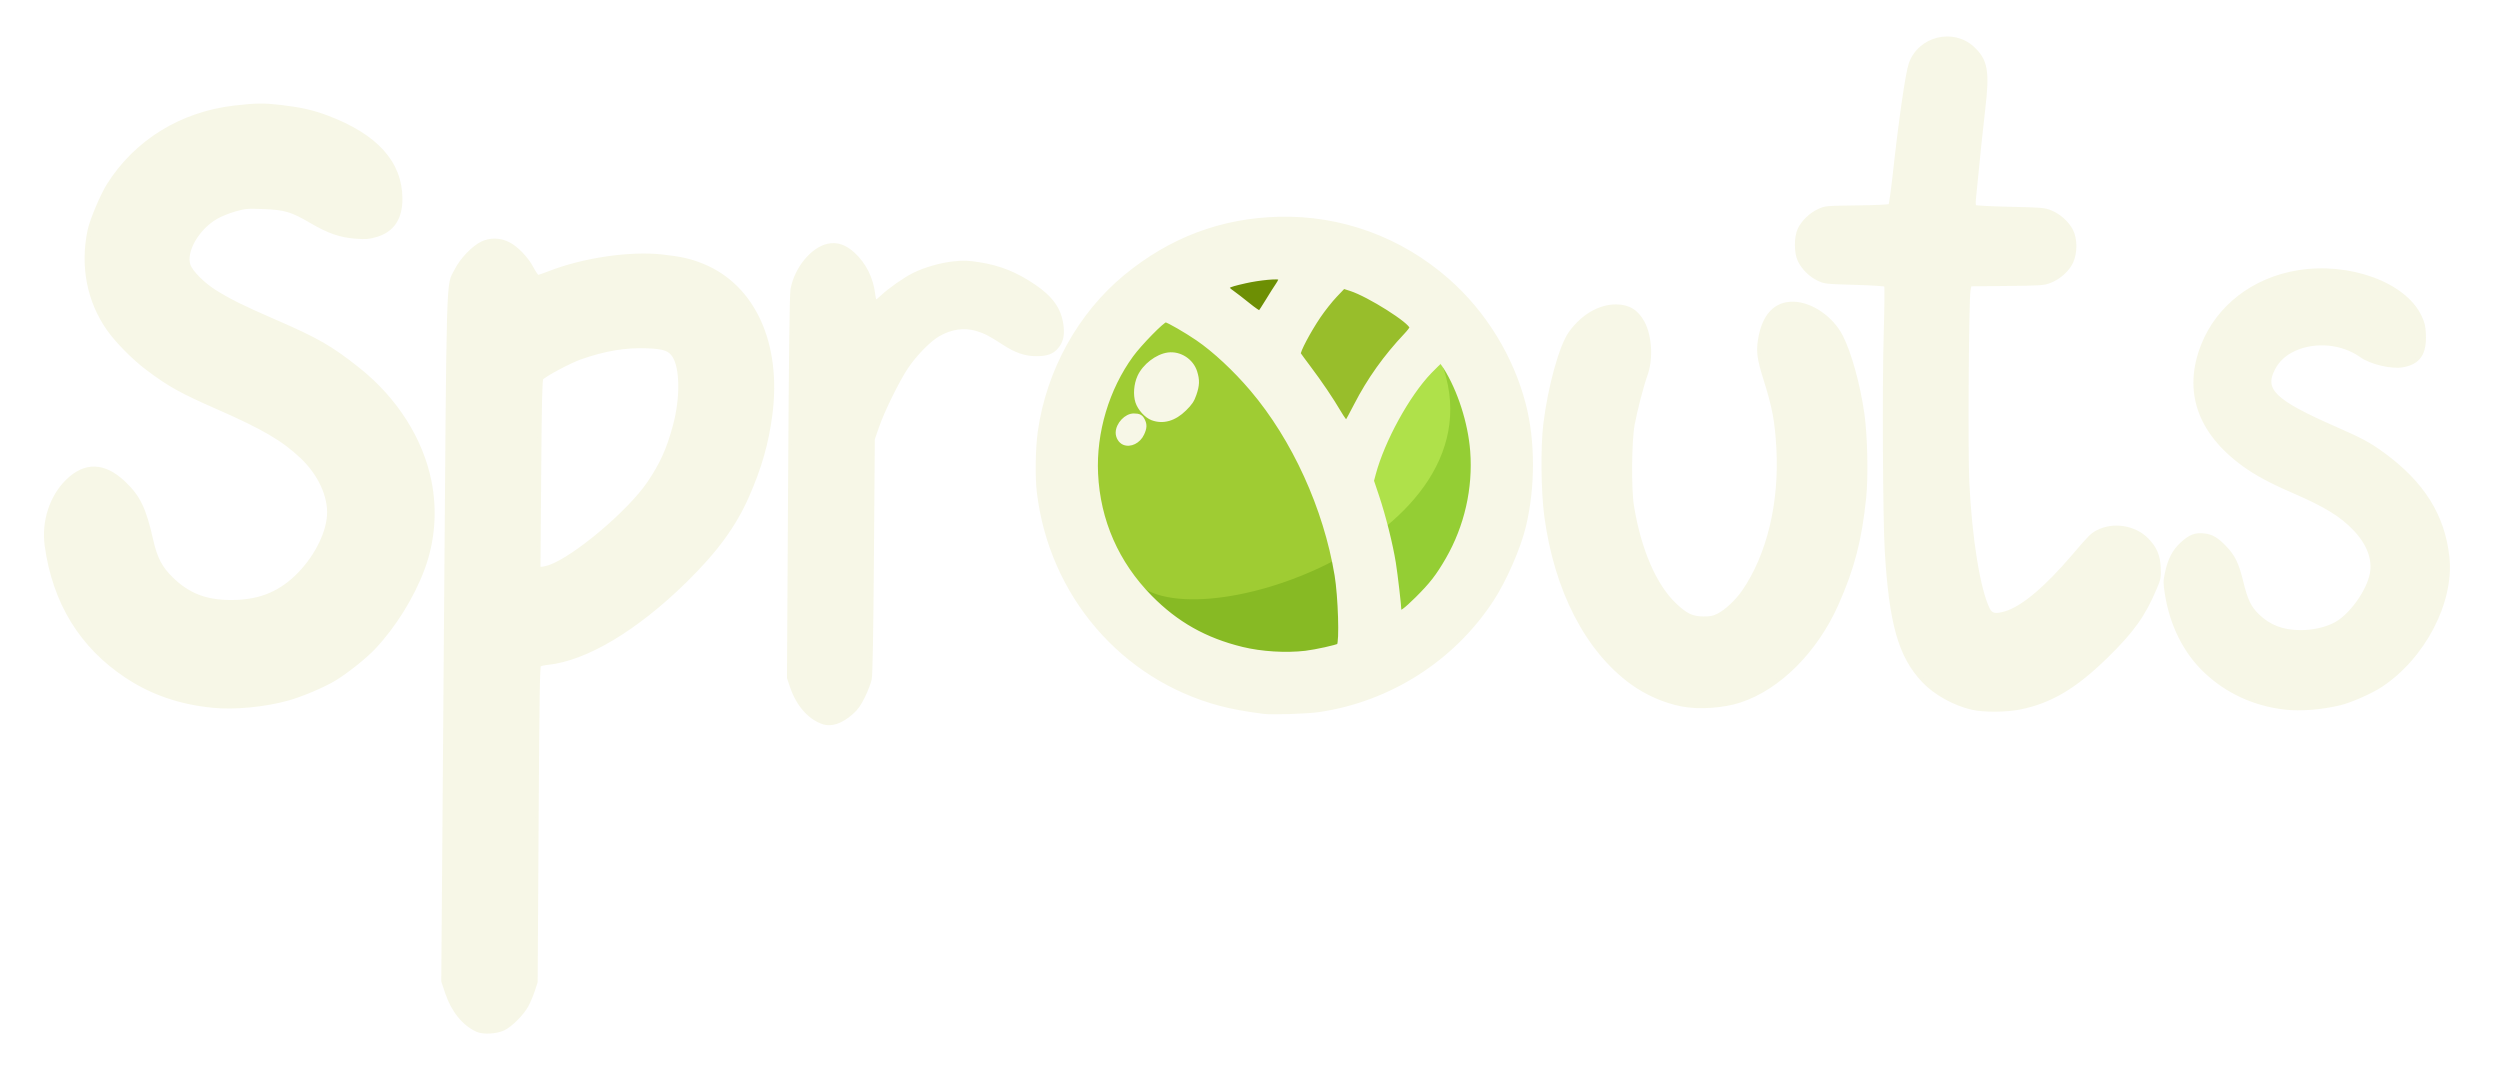 <?xml version="1.0" encoding="UTF-8"?>
<svg width="2107.4" height="901.54" enable-background="new" version="1.1" viewBox="0 0 2107.4 901.54" xmlns="http://www.w3.org/2000/svg" xmlns:cc="http://creativecommons.org/ns#" xmlns:dc="http://purl.org/dc/elements/1.1/" xmlns:osb="http://www.openswatchbook.org/uri/2009/osb" xmlns:rdf="http://www.w3.org/1999/02/22-rdf-syntax-ns#" xmlns:xlink="http://www.w3.org/1999/xlink">
 <defs>
  <linearGradient id="linearGradient7262" gradientTransform="matrix(.96 0 0 1.026 105.56 3.199)" osb:paint="solid">
   <stop stop-color="#f7f7e7" offset="0"/>
  </linearGradient>
  <filter id="filter1079" color-interpolation-filters="sRGB">
   <feBlend in2="BackgroundImage" mode="multiply"/>
  </filter>
 </defs>
 <g transform="rotate(.432 -1985.5 5372.6)">
  <g>
   <path d="m1174.7 279.56c-20.392 17.83-34.136 42.002-45.391 66.331-4.779 11.537-10.174 23.268-11.77 35.713 1.676 10.506 6.897 20.123 9.256 30.509 7.747 25.935 11.316 52.941 14.604 79.789 2.539 5.245 8.194-0.75 10.922-3.079 45.469-39.568 64.695-106.46 47.031-164.14-4.94-15.69-10.722-31.821-21.207-44.693-1.01-0.848-2.218-0.978-3.445-0.431z" fill="#afe14a" style="paint-order:normal"/>
   <path transform="rotate(-.432 -1985.5 5372.6)" d="m982.41 270.3c-3.184 1.292-5.326 4.52-7.978 6.656-11.026 10.462-21.392 21.817-28.843 35.16-19.823 34.216-26.839 75.885-17.988 114.55 8.395 39.646 33.69 74.657 66.847 97.497 23.215 15.569 50.633 24.813 78.513 26.628 13.523-0.045 27.25 0.684 40.477-2.727 4.904-1.274 10.201-1.714 14.768-3.969 2.139-3.301 0.848-7.676 1.294-11.388-0.018-19.429-0.556-38.985-4.657-58.05-8.424-41.311-24.657-81.041-47.391-116.54-17.87-27.394-40.005-52.337-66.571-71.565-8.725-5.958-17.627-11.897-27.347-16.098-0.365-0.101-0.743-0.173-1.123-0.156zm5.007 28.49c10.745-0.012 20.209 9.286 21.199 19.877 1.228 10.481-3.662 21.187-11.946 27.647-5.917 5.478-14.248 9.005-22.315 7.159-11.5-2.76-18.483-15.74-16.306-26.989 1.477-12.751 11.808-23.349 23.835-26.956 1.806-0.48 3.673-0.741 5.532-0.737zm-30.558 51.756c2.976-0.335 5.77 1.361 6.697 4.218 2.868 6.148-1.094 13.19-6.019 16.961-3.883 2.972-10.168 3.38-13.175-1.04-4.03-5.015-1.428-12.091 2.696-16.212 2.506-2.823 6.078-4.157 9.801-3.927z" fill="#9fcc33" style="paint-order:normal"/>
   <path transform="rotate(-.432 -1985.5 5372.6)" d="m1132.9 241.91c-4.428 3.638-8.156 8.146-11.981 12.422-9.935 12.096-18.205 25.549-24.832 39.718-0.547 1.637-2.059 3.699-0.454 5.223 9.411 13.295 19.389 26.207 28.041 40.028 3.54 5.254 6.362 11.028 10.372 15.946 1.143 1.537 2.012-0.988 2.566-1.751 7.252-13.443 14.26-27.071 23.011-39.63 8.052-11.986 17.541-22.899 27.291-33.514 0.956-1.518 3.379-3.195 2.485-5.221-3.458-4.665-8.623-7.712-13.23-11.121-13.355-8.864-27.265-17.448-42.747-22.031-0.172-0.033-0.346-0.082-0.523-0.069z" fill="#98be2b" style="paint-order:normal"/>
   <path transform="rotate(-.432 -1985.5 5372.6)" d="m1074.5 233.79c-12.28 0.611-24.478 2.896-36.269 6.34-1.281 0.449-4.03 1.267-3.025 3.118 4.369 4.34 9.715 7.618 14.428 11.586 3.957 2.904 7.594 6.486 12.062 8.561 2.259-1.904 3.459-4.896 5.214-7.263 4.094-6.751 8.739-13.206 12.32-20.249 0.748-1.152-0.42-2.093-1.561-1.962-1.05-0.138-2.112-0.143-3.169-0.131z" fill="#6d8f04" style="paint-order:normal"/>
  </g>
  <g display="none">
   <path d="m1174.7 279.56c-20.392 17.83-34.136 42.002-45.391 66.331-4.779 11.537-10.174 23.268-11.77 35.713 1.676 10.506 6.897 20.123 9.256 30.509 7.747 25.935 11.316 52.941 14.604 79.789 2.539 5.245 8.194-0.75 10.922-3.079 45.469-39.568 64.695-106.46 47.031-164.14-4.94-15.69-10.722-31.821-21.207-44.693-1.01-0.848-2.218-0.978-3.445-0.431z" display="inline" fill="#7f0" style="paint-order:normal"/>
   <path transform="rotate(-.432 -1985.5 5372.6)" d="m982.41 270.3c-3.184 1.292-5.326 4.52-7.978 6.656-11.026 10.462-21.392 21.817-28.843 35.16-19.823 34.216-26.839 75.885-17.988 114.55 8.395 39.646 33.69 74.657 66.847 97.497 23.215 15.569 50.633 24.813 78.513 26.628 13.523-0.045 27.25 0.684 40.477-2.727 4.904-1.274 10.201-1.714 14.768-3.969 2.139-3.301 0.848-7.676 1.294-11.388-0.018-19.429-0.556-38.985-4.657-58.05-8.424-41.311-24.657-81.041-47.391-116.54-17.87-27.394-40.005-52.337-66.571-71.565-8.725-5.958-17.627-11.897-27.347-16.098-0.365-0.101-0.743-0.173-1.123-0.156zm5.007 28.49c10.745-0.012 20.209 9.286 21.199 19.877 1.228 10.481-3.662 21.187-11.946 27.647-5.917 5.478-14.248 9.005-22.315 7.159-11.5-2.76-18.483-15.74-16.306-26.989 1.477-12.751 11.808-23.349 23.835-26.956 1.806-0.48 3.673-0.741 5.532-0.737zm-30.558 51.756c2.976-0.335 5.77 1.361 6.697 4.218 2.868 6.148-1.094 13.19-6.019 16.961-3.883 2.972-10.168 3.38-13.175-1.04-4.03-5.015-1.428-12.091 2.696-16.212 2.506-2.823 6.078-4.157 9.801-3.927z" display="inline" fill="#3b31a0" style="paint-order:normal"/>
   <path transform="rotate(-.432 -1985.5 5372.6)" d="m1132.9 241.91c-4.428 3.638-8.156 8.146-11.981 12.422-9.935 12.096-18.205 25.549-24.832 39.718-0.547 1.637-2.059 3.699-0.454 5.223 9.411 13.295 19.389 26.207 28.041 40.028 3.54 5.254 6.362 11.028 10.372 15.946 1.143 1.537 2.012-0.988 2.566-1.751 7.252-13.443 14.26-27.071 23.011-39.63 8.052-11.986 17.541-22.899 27.291-33.514 0.956-1.518 3.379-3.195 2.485-5.221-3.458-4.665-8.623-7.712-13.23-11.121-13.355-8.864-27.265-17.448-42.747-22.031-0.172-0.033-0.346-0.082-0.523-0.069z" display="inline" fill="#ff0052" style="paint-order:normal"/>
   <path transform="rotate(-.432 -1985.5 5372.6)" d="m1074.5 233.79c-12.28 0.611-24.478 2.896-36.269 6.34-1.281 0.449-4.03 1.267-3.025 3.118 4.369 4.34 9.715 7.618 14.428 11.586 3.957 2.904 7.594 6.486 12.062 8.561 2.259-1.904 3.459-4.896 5.214-7.263 4.094-6.751 8.739-13.206 12.32-20.249 0.748-1.152-0.42-2.093-1.561-1.962-1.05-0.138-2.112-0.143-3.169-0.131z" display="inline" fill="#ffd800" style="paint-order:normal"/>
  </g>
  <path d="m1176.1 279.89s22.204 7.614 29.72 41.65c20.356 92.189-27.03 202.99-153.98 210.47-113.47 6.688-134.18-67.126-134.18-67.126 40.228 59.166 318.46-34.911 258.44-184.99z" fill="#d8e9b3" filter="url(#filter1079)" style="mix-blend-mode:multiply"/>
  <path d="m1176.1 279.89s22.204 7.614 29.72 41.65c20.356 92.189-27.03 202.99-153.98 210.47-113.47 6.688-134.18-67.126-134.18-67.126 40.228 59.166 318.46-34.911 258.44-184.99z" display="none" fill="#d8e9b3" filter="url(#filter1079)"/>
  <path d="m368.26 850.51c-11.428-5.138-20.588-16.282-25.792-31.375l-3.322-9.636 8e-3 -289c9e-3 -320.03-0.504-295.96 6.627-310.5 4.372-8.913 14.308-19.412 21.743-22.974 6.782-3.25 14.844-3.122 21.936 0.348 7.059 3.453 15.821 12.486 20.203 20.825 1.966 3.741 4.199 6.801 4.963 6.801s5.127-1.502 9.695-3.337c28.116-11.296 67.481-17.437 94.388-14.724 16.312 1.645 24.477 3.435 34.975 7.667 42.97 17.322 65.298 65.656 57.908 125.35-2.972 24.004-8.491 43.988-18.809 68.104-10.79 25.221-26.327 46.843-52.063 72.46-41.182 40.99-83.201 66.504-115.48 70.121-3.086 0.346-6.211 1.103-6.944 1.683-1.1 0.87-1.296 24.286-1.127 134.11l0.206 133.06-2.221 7c-1.222 3.85-3.586 9.58-5.254 12.733-3.801 7.186-13.3 16.871-19.528 19.91-5.983 2.919-17.129 3.61-22.111 1.369zm57.911-391.03c21.12-7.452 66.995-46.714 83.363-71.347 10.675-16.065 15.971-28.045 21.281-48.138 6.174-23.364 5.713-49.09-1.063-59.269-3.627-5.449-8.455-7.091-22.213-7.554-18.612-0.627-36.191 2.439-56.863 9.919-8.972 3.246-30.229 14.837-32.298 17.61-0.975 1.308-1.25 19.098-1.25 80.985v79.309h2.374c1.306 0 4.307-0.682 6.669-1.515zm230.84 129.19c-11.598-4.314-20.908-15.226-26.169-30.672l-2.214-6.5-0.29-160.5c-0.204-112.82 0.035-162.4 0.804-166.89 2.97-17.359 16.445-34.211 29.78-37.244 7.375-1.677 14.218 0.542 21.308 6.91 9.646 8.664 15.68 20.621 17.415 34.509 0.393 3.143 1.209 5.714 1.814 5.714 0.605 0 3.141-1.984 5.635-4.409 5.846-5.683 18.933-14.999 26.312-18.728 9.417-4.76 22.539-8.648 33.37-9.889 8.543-0.979 11.908-0.904 21.281 0.47 17.506 2.567 31.427 8.007 46.849 18.307 14.761 9.858 21.598 19.387 23.497 32.748 1.216 8.555-0.045 14.03-4.367 18.952-3.701 4.215-8.343 5.831-16.866 5.87-9.291 0.043-17.189-2.617-27.542-9.274-11.128-7.155-15.49-9.379-22.432-11.437-10.811-3.205-21.933-1.565-32.844 4.845-7.588 4.458-19.607 16.981-26.6 27.716-7.437 11.417-19.604 36.655-24.064 49.917l-3.561 10.588v98.613c0 66.924-0.348 100.32-1.084 103.91-0.596 2.915-3.053 9.404-5.46 14.42-3.317 6.915-5.642 10.26-9.614 13.831-9.131 8.209-17.542 10.98-24.96 8.221zm-513.83-9.739c-27.785-2.602-51.337-10.528-72.804-24.501-38.377-24.979-61.343-61.851-68.297-109.65-2.93-20.14 3.747-41.286 17.248-54.624 14.924-14.744 30.874-14.339 47.553 1.208 12.584 11.73 17.467 21.678 23.626 48.133 3.615 15.527 7.992 23.697 17.544 32.747 13.977 13.242 28.418 18.753 49.133 18.753 23.158 0 40.269-6.534 55.485-21.187 15.468-14.896 26.302-35.725 27.211-52.313 0.885-16.151-7.98-35.017-23.046-49.047-15.993-14.894-32.551-24.413-71.838-41.301-30.453-13.091-40.244-18.444-58.854-32.184-11.73-8.66-26.017-22.905-33.37-33.272-16.729-23.588-22.582-52.798-16.57-82.696 1.743-8.668 10.426-29.783 15.844-38.527 22.91-36.98 61.108-60.872 106.08-66.35 18.009-2.194 24.492-2.311 39-0.705 16.505 1.827 26.866 4.098 38.805 8.506 41.349 15.266 62.006 37.722 62.478 67.919 0.26 16.615-6.526 27.047-20.316 31.236-6.263 1.902-8.607 2.114-17.172 1.553-13.04-0.855-22.84-4.155-37.693-12.695-16.503-9.488-22.174-11.134-40.304-11.696-13.672-0.424-15.355-0.27-24 2.2-5.113 1.461-12.276 4.42-15.917 6.575-15.721 9.307-26.745 28.774-22.898 40.431 1.855 5.621 12.116 15.874 22.012 21.996 12.457 7.706 23.891 13.265 50.826 24.711 36.192 15.38 47.623 21.838 70.855 40.03 31.569 24.72 53.448 58.45 60.854 93.816 5.201 24.834 3.407 50.519-5.169 74-8.673 23.746-23.701 48.334-40.838 66.813-7.155 7.716-22.43 20.118-32.529 26.411-9.208 5.738-27.921 13.861-39.701 17.232-19.476 5.574-44.979 8.186-63.236 6.476zm885.94-1.544c-15.17-1.863-26.973-3.933-36.626-6.421-82.624-21.304-143.41-91.153-154.43-177.47-1.659-12.987-1.462-37.055 0.417-51.086 6.869-51.277 33.052-99.415 71.556-131.56 37.73-31.496 80.45-47.964 128.58-49.566 52.434-1.746 102.82 16.23 143 51.02 31.105 26.93 54.47 64.341 65.08 104.21 8.177 30.721 8.509 69.304 0.881 102.34-4.184 18.119-15.912 45.596-26.548 62.2-32.424 50.618-85.658 85.214-145.41 94.502-9.762 1.518-39.522 2.692-46.5 1.835zm35.026-50.443c8.304-1.033 26.579-5.218 27.706-6.345 2.323-2.323 0.82-41.241-2.281-59.101-9.819-56.534-36.787-114.53-72.534-156-14.347-16.642-31.749-32.607-46.057-42.253-9.692-6.534-25.082-15.247-26.931-15.247-2.397 0-21.468 19.788-28.432 29.5-20.285 28.292-30.979 65.07-29.076 100 2.161 39.669 18.131 75.284 46.463 103.62 22.165 22.165 46.462 35.615 77.616 42.965 16.222 3.827 36.895 4.934 53.526 2.866zm-154.63-175.42c-3.093-1.301-5.411-5.106-5.374-8.822 0.071-7.099 7.119-14.692 13.646-14.699 4.537-5e-3 6.21 0.859 7.869 4.068 1.932 3.736 1.817 6.553-0.475 11.601-2.992 6.591-10.143 10.175-15.666 7.853zm23.842-20.86c-5.092-1.847-10.905-8.146-12.81-13.883-2.021-6.083-1.419-14.752 1.478-21.301 4.141-9.362 14.913-17.809 24.361-19.104 9.889-1.355 19.958 5.068 23.076 14.72 2.208 6.838 2.09 11.231-0.512 18.959-1.737 5.159-3.382 7.656-8.25 12.523-8.602 8.599-18.146 11.422-27.343 8.086zm224.17 150.09c12.07-12.152 17.436-19.176 25.489-33.364 15.635-27.545 22.724-59.766 20.088-91.304-2.001-23.937-11.033-51.371-23.156-70.332-1.67-2.612-3.391-4.75-3.824-4.75s-4.456 3.876-8.94 8.613c-18.469 19.511-39.206 57.987-46.571 86.411l-1.481 5.717 4.474 13.002c5.721 16.624 11.854 40.335 14.512 56.103 1.638 9.714 4.933 36.394 4.99 40.403 0.038 2.682 4.691-0.706 14.419-10.5zm-52.722-162.75c10.929-21.642 24.495-40.998 41.683-59.477 2.547-2.738 4.631-5.515 4.631-6.172 0-4.766-36.036-27.183-51.392-31.968l-5.892-1.836-6.878 7.343c-3.783 4.038-9.923 11.903-13.645 17.477-8.349 12.504-17.552 30.221-16.569 31.898 0.399 0.68 4.167 5.737 8.373 11.237 9.832 12.854 19.342 26.693 25.991 37.821 2.899 4.851 5.633 8.451 6.075 8 0.443-0.451 3.873-6.896 7.623-14.322zm-75.277-87.285c3.016-5.068 6.833-11.209 8.483-13.647 1.65-2.438 2.734-4.864 2.409-5.389-0.966-1.563-17.712 0.098-29.741 2.951-16.439 3.898-17.122 4.508-10.309 9.207 2.337 1.612 8.253 6.12 13.145 10.017 4.892 3.897 9.263 6.859 9.713 6.581 0.45-0.278 3.285-4.652 6.301-9.719zm596.96 338.74c-15.038-3.3-31.252-12.121-41.178-22.402-20.025-20.741-28.042-48.09-32.141-109.64-1.838-27.604-3.225-139.35-2.264-182.41 0.53-23.775 0.535-40.913 0.011-41.5-0.526-0.589-11.25-1.214-26.096-1.521-24.582-0.508-25.341-0.586-30.858-3.151-6.665-3.1-12.811-9.094-16.033-15.635-3.177-6.449-3.278-19.568-0.203-26.193 2.899-6.245 9.531-12.709 16.236-15.826 5.55-2.58 6.154-2.639 32.357-3.151 15.772-0.308 27.095-0.932 27.663-1.522 0.529-0.55 2.151-12.7 3.605-27 4.577-45.031 10.028-84.791 12.698-92.624 7.403-21.724 35.553-29.038 52.421-13.621 11.128 10.171 12.869 19.427 9.447 50.245-1.732 15.601-4.396 43.331-7.415 77.192-0.293 3.284-0.032 5.548 0.709 6.159 0.667 0.55 13.45 1.137 29.672 1.363 26.595 0.37 28.878 0.545 34.147 2.625 7.218 2.848 14.214 9.013 17.631 15.538 3.682 7.031 3.818 18.558 0.311 26.403-2.973 6.65-10.313 13.37-17.887 16.376-5.364 2.129-7.539 2.295-36.691 2.804l-30.989 0.54-0.863 5c-1.378 7.987-1.219 135.81 0.201 161.5 2.648 47.922 9.979 90.998 18.244 107.2 2.494 4.89 6.16 5.6 14.895 2.885 14.229-4.423 33.687-21.039 56.757-48.465 14.018-16.666 15.167-17.83 20.243-20.531 12.989-6.909 30.945-4.201 41.387 6.242 7.027 7.027 9.884 13.536 10.402 23.701 0.409 8.036 0.221 9.052-3.216 17.355-9.421 22.759-18.597 35.813-40.497 57.617-26.262 26.147-47.137 38.706-73.143 44.005-11.433 2.33-30.011 2.537-39.563 0.441zm-244.87-0.961c-14.75-2.794-30.127-9.423-42.465-18.307-38.075-27.414-64.328-77.525-73.181-139.69-2.917-20.48-3.611-58.353-1.421-77.5 3.643-31.848 12.852-66.045 20.804-77.257 10.079-14.209 24.388-22.708 38.263-22.726 10.592-0.013 17.587 4.215 22.791 13.775 6.173 11.342 7.373 30.63 2.718 43.707-3.036 8.53-8.51 30.251-10.584 42-2.482 14.059-2.516 54.669-0.058 68.994 6.337 36.923 19.484 66.732 36.464 82.679 9.426 8.852 14.706 11.327 24.169 11.327 6.015 0 8.479-0.495 12.443-2.5 6.8-3.439 15.852-12.045 21.546-20.483 20.727-30.717 30.956-74.823 28.046-120.94-1.452-23.012-3.717-34.505-11.609-58.892-5.189-16.035-6.085-22.437-4.536-32.413 3.149-20.292 12.845-30.869 28.114-30.669 14.997 0.197 32.319 11.934 40.402 27.375 7.349 14.04 14.962 40.808 18.632 65.521 2.72 18.309 3.704 52.558 2.017 70.156-3.455 36.042-9.332 59.428-22.604 89.961-17.307 39.812-48.306 71.256-81.116 82.276-14.164 4.758-34.723 6.274-48.835 3.6zm508.5-1.188c-25.958-2.78-49.059-13.204-67.506-30.46-17.085-15.982-28.66-38.641-33.001-64.599-1.551-9.278-1.566-10.808-0.167-17.668 2.355-11.547 6.056-18.791 12.784-25.019 6.866-6.356 11.144-8.019 18.643-7.245 6.216 0.642 10.543 3.139 17.253 9.959 7.491 7.613 10.616 13.898 14.422 29.011 4.018 15.954 6.926 21.869 14.07 28.626 9.652 9.128 20.822 13.308 35.563 13.308 11.199 0 22.555-2.706 30.55-7.281 12.605-7.212 26.777-27.454 29.476-42.103 2.288-12.419-2.769-25.58-14.478-37.679-11.447-11.828-24.642-19.764-52.608-31.641-18.796-7.982-30.989-14.438-41.5-21.974-37.907-27.178-50.046-61.83-35.144-100.33 12.638-32.649 42.43-55.931 79.763-62.334 42.868-7.353 89.549 9.191 102.9 36.467 2.749 5.618 3.427 8.308 3.776 15 0.857 16.454-4.249 24.086-17.842 26.664-9.269 1.758-26.807-2.252-34.95-7.99-15.916-11.217-38.996-13.23-56.597-4.936-8.018 3.778-13.685 9.08-17.389 16.269-9.445 18.332 0.394 27.703 52.665 50.163 21.724 9.334 28.587 12.959 39.903 21.074 33.983 24.371 51.496 51.798 55.469 86.87 4.264 37.641-19.729 84.453-55.574 108.43-8.316 5.562-25.322 13.187-34.508 15.472-15.299 3.806-33.052 5.33-45.971 3.947z" fill="url(#linearGradient7262)" stroke="url(#linearGradient7262)" stroke-linecap="round" stroke-linejoin="round" stroke-width="3.024" style="paint-order:normal"/>
 </g>
 <rect y="585.48" width="2107.4" height="316.06" display="none" fill="url(#linearGradient7262)" style="paint-order:normal"/>
</svg>

